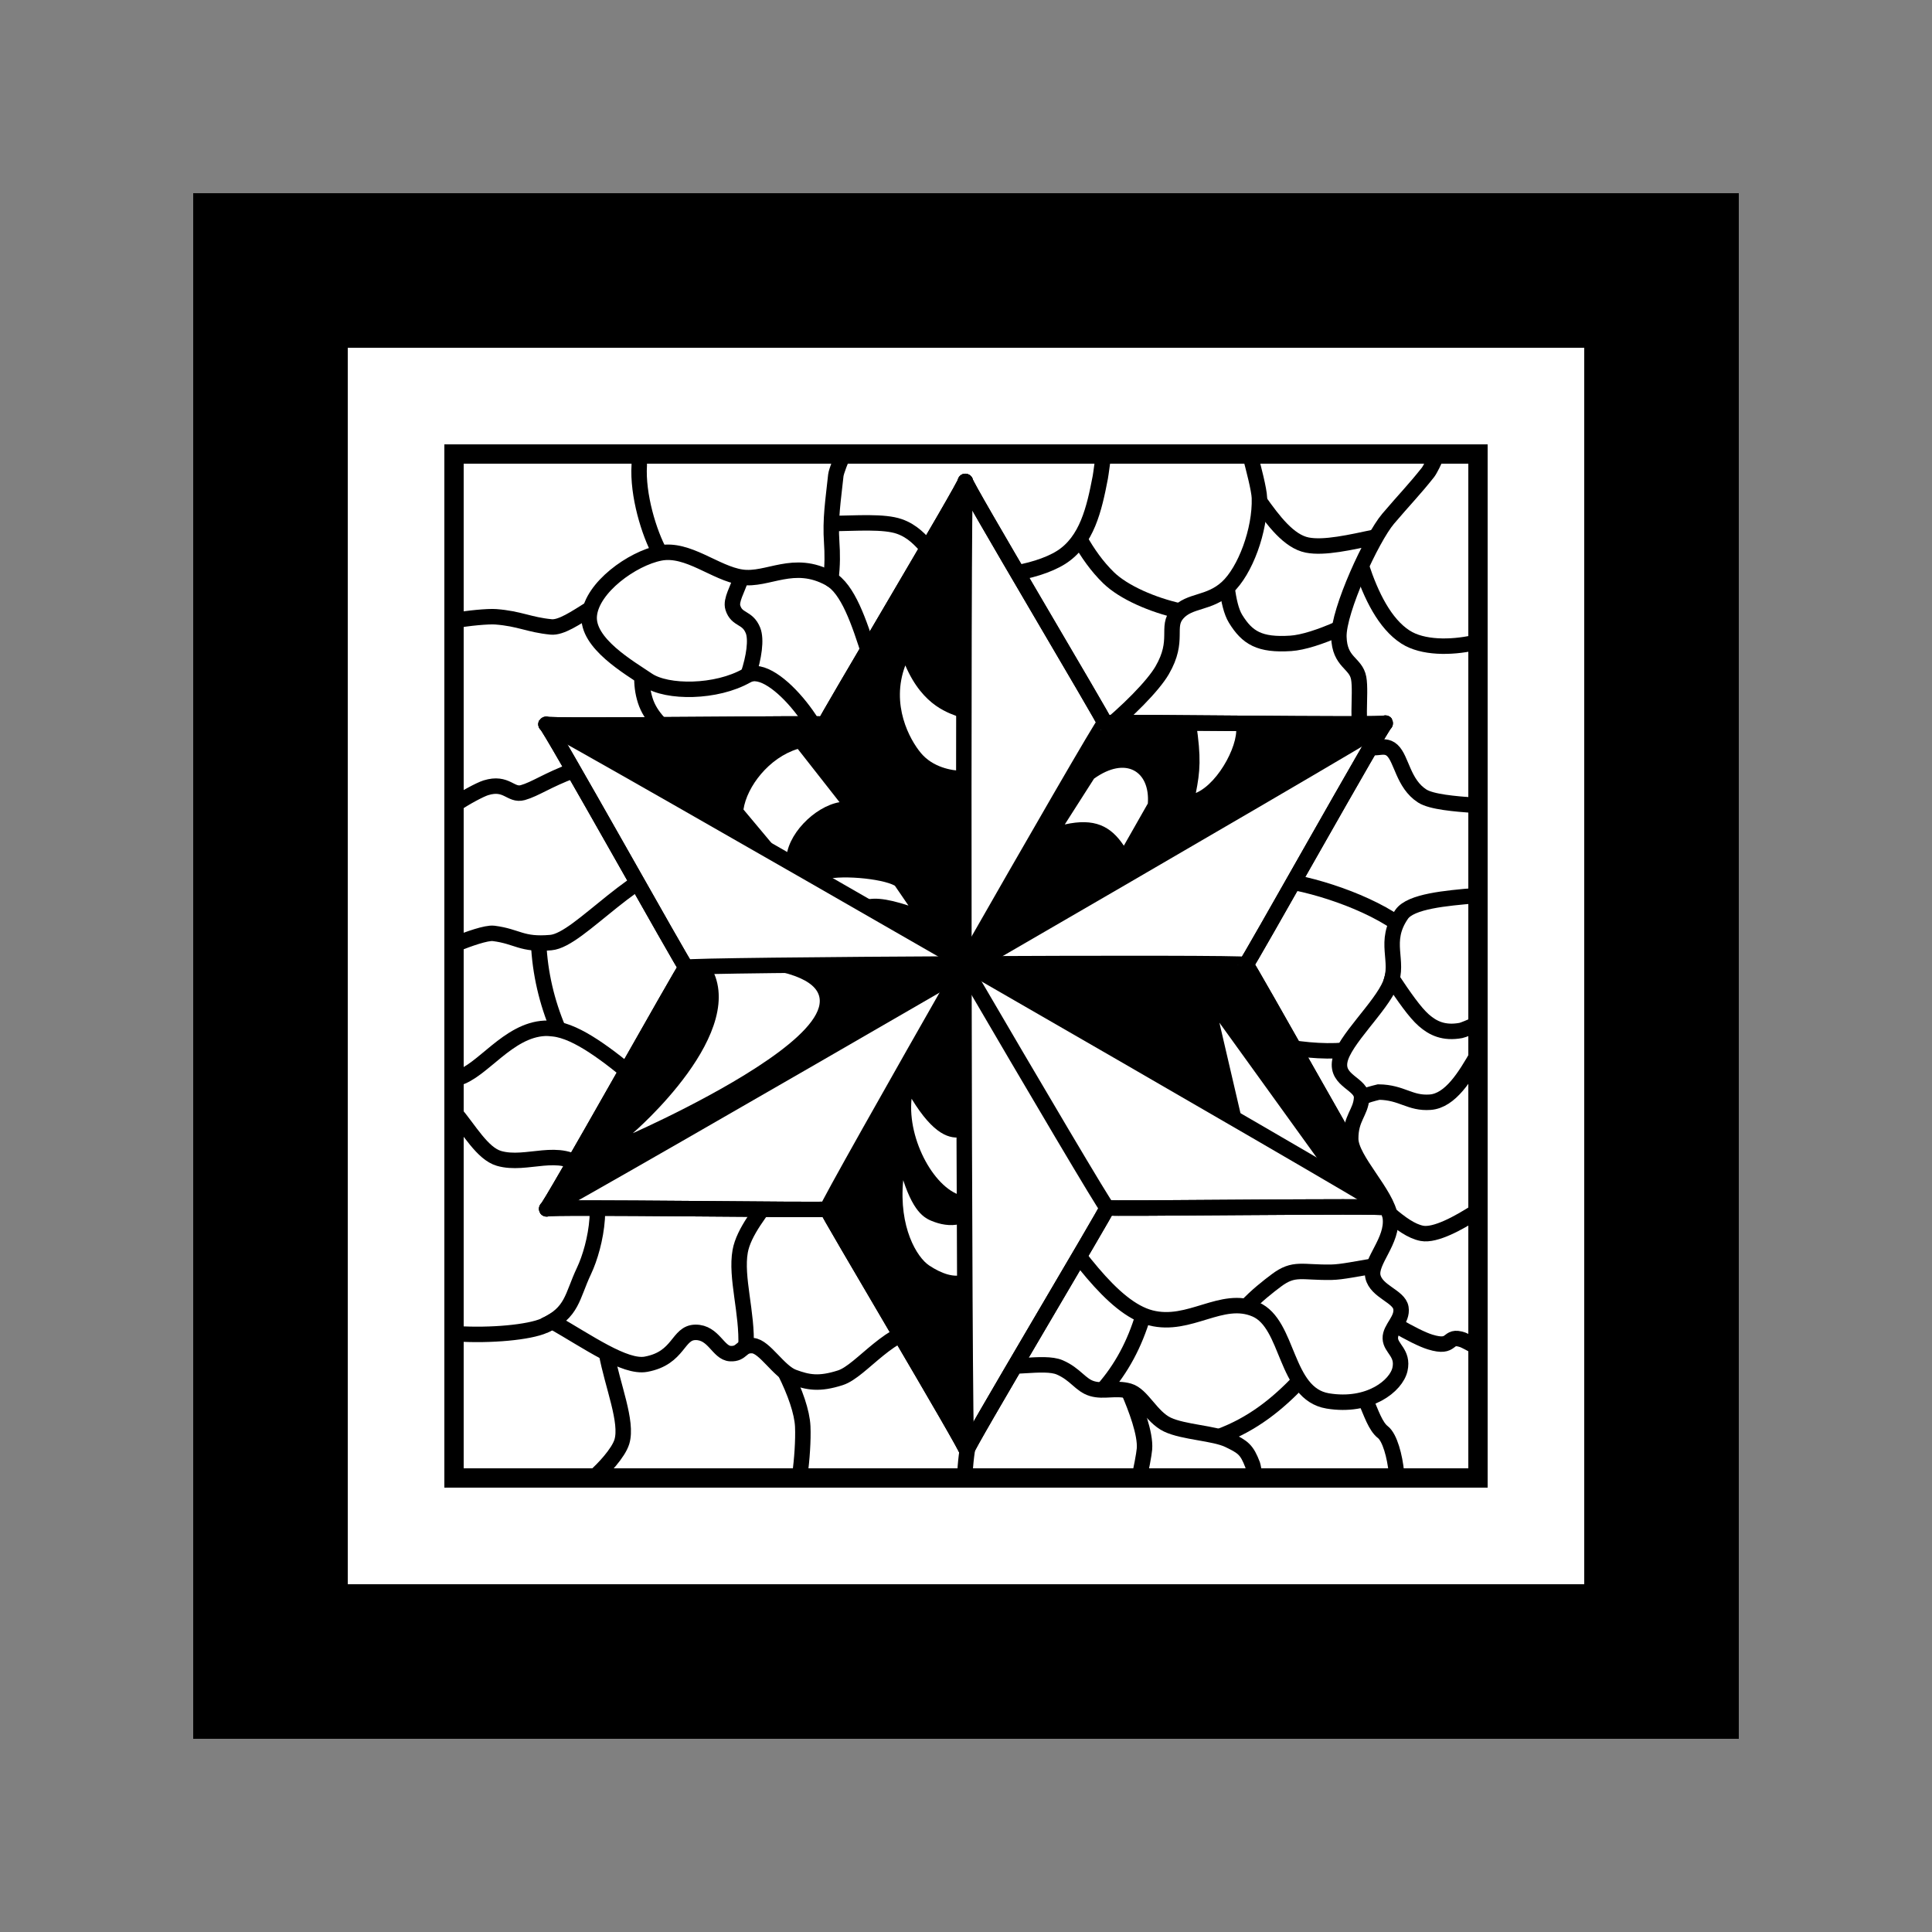 <?xml version="1.0" encoding="UTF-8" standalone="no"?>
<!-- Created with Inkscape (http://www.inkscape.org/) -->
<svg
   xmlns:dc="http://purl.org/dc/elements/1.1/"
   xmlns:cc="http://creativecommons.org/ns#"
   xmlns:rdf="http://www.w3.org/1999/02/22-rdf-syntax-ns#"
   xmlns:svg="http://www.w3.org/2000/svg"
   xmlns="http://www.w3.org/2000/svg"
   xmlns:sodipodi="http://sodipodi.sourceforge.net/DTD/sodipodi-0.dtd"
   xmlns:inkscape="http://www.inkscape.org/namespaces/inkscape"
   width="250"
   height="250"
   id="svg2"
   sodipodi:version="0.32"
   inkscape:version="0.46"
   version="1.0"
   sodipodi:docname="Star-icon.svg"
   inkscape:output_extension="org.inkscape.output.svg.inkscape">
  <rect width="100%" height="100%" fill="#808080" stroke="none"/>
  <defs
     id="defs4">
    <inkscape:perspective
       sodipodi:type="inkscape:persp3d"
       inkscape:vp_x="0 : 526.18109 : 1"
       inkscape:vp_y="0 : 1000 : 0"
       inkscape:vp_z="744.09448 : 526.18109 : 1"
       inkscape:persp3d-origin="372.04724 : 350.78739 : 1"
       id="perspective10" />
    <inkscape:perspective
       id="perspective3217"
       inkscape:persp3d-origin="372.04724 : 350.78739 : 1"
       inkscape:vp_z="744.09448 : 526.18109 : 1"
       inkscape:vp_y="0 : 1000 : 0"
       inkscape:vp_x="0 : 526.18109 : 1"
       sodipodi:type="inkscape:persp3d" />
    <clipPath
       clipPathUnits="userSpaceOnUse"
       id="clipPath3225">
      <rect
         style="opacity:1;fill:none;fill-opacity:1;stroke:#000000;stroke-width:2;stroke-linecap:round;stroke-linejoin:round;stroke-miterlimit:4;stroke-dasharray:none;stroke-opacity:1"
         id="rect3227"
         width="164.634"
         height="162.778"
         x="46.394"
         y="53.022"
         ry="0" />
    </clipPath>
  </defs>
  <sodipodi:namedview
     id="base"
     pagecolor="#ffffff"
     bordercolor="#666666"
     borderopacity="1.0"
     gridtolerance="10000"
     guidetolerance="10"
     objecttolerance="10"
     inkscape:pageopacity="0.0"
     inkscape:pageshadow="2"
     inkscape:zoom="3.772"
     inkscape:cx="125"
     inkscape:cy="154.27417"
     inkscape:document-units="px"
     inkscape:current-layer="layer1"
     showgrid="false"
     inkscape:window-width="1904"
     inkscape:window-height="1150"
     inkscape:window-x="0"
     inkscape:window-y="14" />
  <g
     inkscape:label="Layer 1"
     inkscape:groupmode="layer"
     id="layer1">
    <g
       id="g3306">
      <rect
         y="35"
         x="35"
         height="180"
         width="180"
         id="rect3515"
         style="fill:#ffffff;fill-opacity:1;stroke:none;stroke-width:2;stroke-linecap:round;stroke-linejoin:round;stroke-miterlimit:4;stroke-dasharray:none;stroke-opacity:1" />
      <path
         id="rect3229"
         d="M 25,25 L 25,225 L 225,225 L 225,25 L 25,25 z M 45,45 L 205,45 L 205,205 L 45,205 L 45,45 z"
         style="fill:#000000;fill-opacity:1;stroke:none;stroke-width:2;stroke-linecap:round;stroke-linejoin:round;stroke-miterlimit:4;stroke-dasharray:none;stroke-opacity:1" />
      <path
         id="rect3234"
         d="M 57.5,57.5 L 57.5,192.5 L 192.5,192.5 L 192.5,57.5 L 57.5,57.5 z M 60,60 L 190,60 L 190,190 L 60,190 L 60,60 z"
         style="fill:#000000;fill-opacity:1;stroke:none;stroke-width:2;stroke-linecap:round;stroke-linejoin:round;stroke-miterlimit:4;stroke-dasharray:none;stroke-opacity:1" />
      <path
         sodipodi:nodetypes="csssc"
         id="path3517"
         d="M 70.406,171.531 C 74.105,169.863 73.999,167.769 75.562,164.469 C 77.126,161.169 78.581,154.16 75.531,151.219 C 72.482,148.278 68.156,150.949 64.561,149.893 C 62.418,149.264 60.728,146.184 58.811,143.924"
         style="fill:none;fill-rule:evenodd;stroke:#000000;stroke-width:2;stroke-linecap:butt;stroke-linejoin:miter;stroke-miterlimit:4;stroke-dasharray:none;stroke-opacity:1" />
      <path
         sodipodi:nodetypes="csssssssssssssscsc"
         id="path3519"
         d="M 162.338,190.753 C 162.298,190.611 162.141,189.686 162.094,189.562 C 161.34,187.587 160.873,187.253 159,186.344 C 157.127,185.435 153.173,185.344 151.062,184.344 C 148.952,183.343 147.811,180.491 146.094,180 C 144.377,179.509 142.835,180.14 141.312,179.688 C 139.79,179.235 139.19,177.827 137.125,176.938 C 135.06,176.048 130.242,177.34 127.594,176.531 C 124.946,175.722 124.379,172.137 120,171.875 C 115.357,171.597 111.514,177.391 108.75,178.281 C 105.986,179.171 104.546,178.886 102.656,178.188 C 100.766,177.489 98.953,174.229 97.406,174.125 C 95.859,174.021 96.077,175.243 94.5,175.156 C 92.923,175.07 92.363,172.388 90,172.406 C 87.637,172.424 87.933,175.73 83.594,176.531 C 80.857,177.037 76.048,173.605 71.469,171 C 71.151,171.192 70.838,171.351 70.438,171.531 C 68.463,172.422 63.422,172.858 59.207,172.594"
         style="fill:none;fill-rule:evenodd;stroke:#000000;stroke-width:2;stroke-linecap:butt;stroke-linejoin:miter;stroke-miterlimit:4;stroke-dasharray:none;stroke-opacity:1" />
      <path
         id="path3301"
         d="M 96.531,174.281 C 96.736,169.902 95.172,165.292 95.781,161.906 C 96.677,156.923 104.951,150.794 102.906,147.438 C 100.861,144.081 97.94,148.842 92.844,147.25 C 87.748,145.658 77.789,133.773 71.625,133.125 C 71.24,133.084 70.858,133.046 70.5,133.062 C 65.719,133.286 62.402,138.661 59.168,139.521"
         style="fill:none;fill-rule:evenodd;stroke:#000000;stroke-width:2;stroke-linecap:butt;stroke-linejoin:miter;stroke-miterlimit:4;stroke-dasharray:none;stroke-opacity:1" />
      <path
         id="path3296"
         d="M 78.469,175.062 C 79.252,179.3 81.25,183.997 80.469,186.562 C 80.025,188.019 78.034,190.143 76.946,191.07"
         style="fill:none;fill-rule:evenodd;stroke:#000000;stroke-width:2;stroke-linecap:butt;stroke-linejoin:miter;stroke-miterlimit:4;stroke-dasharray:none;stroke-opacity:1" />
      <path
         id="path3536"
         d="M 103.506,190.793 C 103.769,188.97 103.953,186.328 103.875,184.594 C 103.791,182.717 102.883,180.148 101.594,177.562"
         style="fill:none;fill-rule:evenodd;stroke:#000000;stroke-width:2;stroke-linecap:butt;stroke-linejoin:miter;stroke-miterlimit:4;stroke-dasharray:none;stroke-opacity:1" />
      <path
         id="path3292"
         d="M 127.594,176.531 C 127.414,176.476 127.256,176.391 127.094,176.312 C 126.877,177.779 126.709,179.217 126.469,180.469 C 125.974,183.05 124.905,187.793 124.858,191.07"
         style="fill:none;fill-rule:evenodd;stroke:#000000;stroke-width:2;stroke-linecap:butt;stroke-linejoin:miter;stroke-miterlimit:4;stroke-dasharray:none;stroke-opacity:1" />
      <path
         id="path3541"
         d="M 147.364,191.308 C 147.642,190.34 148.041,188.152 148.094,187.5 C 148.254,185.517 146.975,182.178 146.031,180"
         style="fill:none;fill-rule:evenodd;stroke:#000000;stroke-width:2;stroke-linecap:butt;stroke-linejoin:miter;stroke-miterlimit:4;stroke-dasharray:none;stroke-opacity:1" />
      <path
         id="path3273"
         d="M 161.729,58.771 C 162.199,60.555 162.935,63.349 162.969,64.438 C 163.097,68.598 161.121,73.892 158.781,76.031 C 156.442,78.171 153.939,77.604 152.375,79.375 C 150.811,81.146 152.68,82.791 150.375,86.75 C 148.07,90.709 137.262,100.159 131.562,101.031 C 125.863,101.903 122.049,99.987 117.594,96 C 113.139,92.013 112.064,77.462 107.375,74.875 C 102.686,72.288 99.375,75.18 95.969,74.688 C 92.562,74.195 89.004,70.853 85.406,71.562 C 81.809,72.272 76.598,76.015 76.25,79.625 C 75.902,83.235 81.434,86.385 83.812,88 C 86.304,89.692 92.691,89.68 96.656,87.406 C 100.198,85.375 108.155,96.274 106.688,99 C 105.22,101.726 77.214,98.584 74.062,99.75 C 70.911,100.916 69.246,102.115 67.656,102.562 C 66.066,103.01 65.579,101.101 62.875,101.938 C 62.112,102.173 60.03,103.298 58.93,104.078"
         style="fill:none;fill-rule:evenodd;stroke:#000000;stroke-width:2;stroke-linecap:butt;stroke-linejoin:miter;stroke-miterlimit:4;stroke-dasharray:none;stroke-opacity:1" />
      <path
         id="path3271"
         d="M 190.714,104.204 C 188.314,104.019 185.241,103.779 184.031,103 C 181.558,101.407 181.381,98.221 180.156,97.094 C 178.932,95.966 177.537,97.598 176.469,95.969 C 175.4,94.34 176.179,89.762 175.812,87.75 C 175.446,85.738 173.336,85.776 173.25,82.406 C 173.164,79.037 177.497,69.629 179.625,67.125 C 181.753,64.621 182.984,63.392 184.781,61.125 C 185.03,60.812 185.732,59.428 185.836,59.009"
         style="fill:none;fill-rule:evenodd;stroke:#000000;stroke-width:2;stroke-linecap:butt;stroke-linejoin:miter;stroke-miterlimit:4;stroke-dasharray:none;stroke-opacity:1" />
      <path
         id="path3546"
         d="M 59.009,122.146 C 60.548,121.53 62.939,120.662 63.875,120.781 C 67.011,121.18 67.454,122.308 71.281,121.969 C 75.109,121.63 82.241,111.903 90.562,110.656 C 98.884,109.41 112.373,115.028 120.062,122.812 C 127.752,130.597 128.693,147.561 133.812,154.625 C 138.932,161.689 143.866,169.238 148.906,170.531 C 153.946,171.824 158.086,167.545 162.469,169.438 C 166.851,171.33 166.195,180.355 171.812,181.281 C 177.171,182.165 180.69,179.308 181.156,177.188 C 181.623,175.067 179.951,174.505 179.906,173.188 C 179.861,171.87 181.532,170.777 181.281,169.25 C 181.031,167.723 178.102,167.15 177.656,165.188 C 177.21,163.225 180.296,160.579 179.906,157.531 C 179.516,154.484 174.804,150.07 174.781,147.375 C 174.759,144.68 176.083,143.96 176.188,142.094 C 176.292,140.228 172.872,139.943 173.375,137.281 C 173.878,134.619 178.673,130.32 179.906,127.312 C 181.14,124.305 178.889,121.895 181.375,118.312 C 182.549,116.62 187.116,116.225 190.872,115.898"
         style="fill:none;fill-rule:evenodd;stroke:#000000;stroke-width:2;stroke-linecap:butt;stroke-linejoin:miter;stroke-miterlimit:4;stroke-dasharray:none;stroke-opacity:1" />
      <path
         sodipodi:nodetypes="cc"
         id="path3286"
         d="M 69.697,122.044 C 69.872,125.918 70.758,129.687 72.252,133.215"
         style="fill:none;fill-rule:evenodd;stroke:#000000;stroke-width:2;stroke-linecap:butt;stroke-linejoin:miter;stroke-miterlimit:4;stroke-dasharray:none;stroke-opacity:1" />
      <path
         id="path3548"
         d="M 142.699,179.858 C 145.136,177.107 146.84,173.871 147.931,170.198"
         style="fill:none;fill-rule:evenodd;stroke:#000000;stroke-width:2;stroke-linecap:butt;stroke-linejoin:miter;stroke-miterlimit:4;stroke-dasharray:none;stroke-opacity:1" />
      <path
         sodipodi:nodetypes="ccssc"
         id="path3559"
         d="M 96.649,87.384 C 96.699,87.356 96.756,87.348 96.807,87.324 C 97.573,85.072 97.901,82.741 97.438,81.584 C 96.715,79.778 95.35,80.305 94.833,78.632 C 94.53,77.65 95.445,76.289 95.934,74.682"
         style="fill:none;fill-rule:evenodd;stroke:#000000;stroke-width:2;stroke-linecap:butt;stroke-linejoin:miter;stroke-miterlimit:4;stroke-dasharray:none;stroke-opacity:1" />
      <path
         id="path3282"
         d="M 168.156,178.688 C 165.344,181.628 162.166,184.27 157.719,185.906"
         style="fill:none;fill-rule:evenodd;stroke:#000000;stroke-width:2;stroke-linecap:butt;stroke-linejoin:miter;stroke-miterlimit:4;stroke-dasharray:none;stroke-opacity:1" />
      <path
         id="path3603"
         d="M 180.704,190.595 C 180.494,188.439 179.838,186.007 178.938,185.312 C 178.007,184.594 177.434,182.872 176.656,181.031"
         style="fill:none;fill-rule:evenodd;stroke:#000000;stroke-width:2;stroke-linecap:butt;stroke-linejoin:miter;stroke-miterlimit:4;stroke-dasharray:none;stroke-opacity:1" />
      <path
         id="path3278"
         d="M 180.562,171.438 C 182.382,172.506 184.052,173.346 185.062,173.656 C 188.219,174.626 187.077,172.624 189.281,173.375 C 189.518,173.456 190.786,174.107 191.031,174.319"
         style="fill:none;fill-rule:evenodd;stroke:#000000;stroke-width:2;stroke-linecap:butt;stroke-linejoin:miter;stroke-miterlimit:4;stroke-dasharray:none;stroke-opacity:1" />
      <path
         id="path3611"
         d="M 190.951,156.837 C 188.795,158.22 185.747,159.923 184,159.594 C 182.648,159.339 181.223,158.299 179.812,157.094 C 179.851,157.248 179.887,157.383 179.906,157.531"
         style="fill:none;fill-rule:evenodd;stroke:#000000;stroke-width:2;stroke-linecap:butt;stroke-linejoin:miter;stroke-miterlimit:4;stroke-dasharray:none;stroke-opacity:1" />
      <path
         id="path3267"
         d="M 176.188,142.094 C 176.689,141.716 177.678,141.495 178.406,141.312 C 181.419,141.352 182.431,142.818 185.062,142.625 C 187.694,142.432 189.613,139.233 191.229,136.414"
         style="fill:none;fill-rule:evenodd;stroke:#000000;stroke-width:2;stroke-linecap:butt;stroke-linejoin:miter;stroke-miterlimit:4;stroke-dasharray:none;stroke-opacity:1" />
      <path
         id="path3616"
         d="M 190.753,132.674 C 190.44,132.812 189.363,133.283 189.031,133.344 C 186.845,133.744 185.427,133.063 184.25,132.031 C 183.069,130.996 181.68,128.976 180.125,126.656 C 180.069,126.872 179.997,127.091 179.906,127.312"
         style="fill:none;fill-rule:evenodd;stroke:#000000;stroke-width:2;stroke-linecap:butt;stroke-linejoin:miter;stroke-miterlimit:4;stroke-dasharray:none;stroke-opacity:1" />
      <path
         sodipodi:nodetypes="csc"
         id="path3621"
         d="M 176.156,73.25 C 177.408,77.068 179.196,80.718 181.875,82.438 C 184.084,83.855 187.702,83.841 190.714,83.185"
         style="fill:none;fill-rule:evenodd;stroke:#000000;stroke-width:2;stroke-linecap:butt;stroke-linejoin:miter;stroke-miterlimit:4;stroke-dasharray:none;stroke-opacity:1" />
      <path
         id="path3255"
         d="M 178.094,69.469 C 174.712,70.187 171.356,70.962 169.156,70.531 C 166.786,70.068 164.773,67.379 162.969,64.844"
         style="fill:none;fill-rule:evenodd;stroke:#000000;stroke-width:2;stroke-linecap:butt;stroke-linejoin:miter;stroke-miterlimit:4;stroke-dasharray:none;stroke-opacity:1" />
      <path
         id="path3626"
         d="M 158.781,76.031 C 158.988,77.696 159.326,79.168 159.875,80.062 C 161.396,82.54 162.991,83.515 167.031,83.25 C 168.595,83.148 170.898,82.407 173.344,81.312"
         style="fill:none;fill-rule:evenodd;stroke:#000000;stroke-width:2;stroke-linecap:butt;stroke-linejoin:miter;stroke-miterlimit:4;stroke-dasharray:none;stroke-opacity:1" />
      <path
         id="path3263"
         d="M 74.062,99.75 C 75.778,99.115 84.811,99.756 92.969,100.031 C 90.645,96.899 84.884,94.994 83.5,90.656 C 83.146,89.546 83.045,88.498 83.062,87.5"
         style="fill:none;fill-rule:evenodd;stroke:#000000;stroke-width:2;stroke-linecap:butt;stroke-linejoin:miter;stroke-miterlimit:4;stroke-dasharray:none;stroke-opacity:1" />
      <path
         id="path3631"
         d="M 76.469,78.719 C 74.483,79.967 72.599,81.252 71.312,81.125 C 68.421,80.84 67.255,80.051 64.156,79.812 C 63.16,79.736 60.501,79.987 58.85,80.306"
         style="fill:none;fill-rule:evenodd;stroke:#000000;stroke-width:2;stroke-linecap:butt;stroke-linejoin:miter;stroke-miterlimit:4;stroke-dasharray:none;stroke-opacity:1" />
      <path
         id="path3259"
         d="M 107.375,74.875 C 107.421,74.901 107.454,74.941 107.5,74.969 C 107.751,73.187 107.708,71.472 107.625,70.25 C 107.412,67.106 107.804,64.84 108.156,61.5 C 108.206,61.028 108.862,59.337 109.132,58.811"
         style="fill:none;fill-rule:evenodd;stroke:#000000;stroke-width:2;stroke-linecap:butt;stroke-linejoin:miter;stroke-miterlimit:4;stroke-dasharray:none;stroke-opacity:1" />
      <path
         id="path3636"
         d="M 82.719,58.969 C 82.716,59.038 82.721,60.118 82.719,60.188 C 82.478,64.052 83.983,68.974 85.406,71.562"
         style="fill:none;fill-rule:evenodd;stroke:#000000;stroke-width:2;stroke-linecap:butt;stroke-linejoin:miter;stroke-miterlimit:4;stroke-dasharray:none;stroke-opacity:1" />
      <path
         sodipodi:nodetypes="cscssc"
         id="path3641"
         d="M 180.75,119.438 C 176.055,116.222 168.277,113.898 163.844,113.719 C 161.609,113.629 159.233,113.438 157.031,113.531 C 153.361,113.687 150.184,114.665 149,118.25 C 147.106,123.986 150.623,129.144 156.406,132.281 C 160.552,134.53 168.296,136.381 173.906,135.906"
         style="fill:none;fill-rule:evenodd;stroke:#000000;stroke-width:2;stroke-linecap:butt;stroke-linejoin:miter;stroke-miterlimit:4;stroke-dasharray:none;stroke-opacity:1" />
      <path
         sodipodi:nodetypes="cssc"
         id="path3646"
         d="M 177.812,163.812 C 175.638,164.172 173.642,164.6 172.312,164.625 C 168.455,164.697 167.472,163.949 165.156,165.688 C 164.095,166.484 162.562,167.678 161.25,169.094"
         style="fill:none;fill-rule:evenodd;stroke:#000000;stroke-width:2;stroke-linecap:butt;stroke-linejoin:miter;stroke-miterlimit:4;stroke-dasharray:none;stroke-opacity:1" />
      <path
         sodipodi:nodetypes="cssssc"
         id="path3651"
         d="M 107.594,67.75 C 110.806,67.709 114.369,67.424 116.375,68.125 C 119.781,69.315 120.509,72.748 123.812,73.969 C 127.116,75.189 133.987,74.23 137.312,72.125 C 140.638,70.02 141.598,65.856 142.375,61.781 C 142.475,61.259 142.678,59.531 142.798,58.93"
         style="fill:none;fill-rule:evenodd;stroke:#000000;stroke-width:2;stroke-linecap:butt;stroke-linejoin:miter;stroke-miterlimit:4;stroke-dasharray:none;stroke-opacity:1" />
      <path
         sodipodi:nodetypes="css"
         id="path3656"
         d="M 139.719,69.75 C 140.727,71.576 141.983,73.332 143.438,74.75 C 145.413,76.676 149.171,78.28 152.656,79.062"
         style="fill:none;fill-rule:evenodd;stroke:#000000;stroke-width:2;stroke-linecap:butt;stroke-linejoin:miter;stroke-miterlimit:4;stroke-dasharray:none;stroke-opacity:1" />
      <path
         sodipodi:nodetypes="ccccc"
         d="M 125.033,124.933 C 125.058,104.139 124.72,82.842 124.969,62.292 C 125.281,62.29 106.415,93.897 106.73,93.715 C 106.73,93.715 106.415,93.897 106.73,93.715 C 106.887,93.624 115.898,109.29 125.033,124.933 z"
         style="fill:#000000;fill-opacity:1;stroke:none;stroke-width:2;stroke-linecap:round;stroke-linejoin:round;stroke-miterlimit:4;stroke-opacity:1"
         id="path3283" />
      <path
         id="path3308"
         style="fill:#000000;fill-opacity:1;stroke:none;stroke-width:2;stroke-linecap:round;stroke-linejoin:round;stroke-miterlimit:4;stroke-opacity:1"
         d="M 125.042,125.062 C 143.037,135.481 161.65,145.836 179.322,156.327 C 179.168,156.598 161.228,124.457 161.229,124.82 C 161.229,124.82 161.228,124.457 161.229,124.82 C 161.229,125.001 143.156,124.972 125.042,125.062 z"
         sodipodi:nodetypes="ccccc" />
      <path
         sodipodi:nodetypes="ccccc"
         d="M 125.075,124.995 C 143.095,114.619 161.37,103.678 179.291,93.619 C 179.449,93.888 142.644,93.354 142.958,93.535 C 142.958,93.535 142.644,93.354 142.958,93.535 C 143.116,93.626 134.054,109.262 125.075,124.995 z"
         style="fill:#000000;fill-opacity:1;stroke:none;stroke-width:2;stroke-linecap:round;stroke-linejoin:round;stroke-miterlimit:4;stroke-opacity:1"
         id="path3312" />
      <path
         id="path3316"
         style="fill:#000000;fill-opacity:1;stroke:none;stroke-width:2;stroke-linecap:round;stroke-linejoin:round;stroke-miterlimit:4;stroke-opacity:1"
         d="M 124.925,124.995 C 106.905,114.619 88.63,103.678 70.709,93.619 C 70.551,93.889 107.356,93.354 107.042,93.535 C 107.042,93.535 107.356,93.354 107.042,93.535 C 106.884,93.626 115.946,109.262 124.925,124.995 z"
         sodipodi:nodetypes="ccccc" />
      <path
         id="path3324"
         style="fill:#000000;fill-opacity:1;stroke:none;stroke-width:2;stroke-linecap:round;stroke-linejoin:round;stroke-miterlimit:4;stroke-opacity:1"
         d="M 125.033,125.067 C 125.058,145.861 124.72,167.158 124.969,187.708 C 125.281,187.71 106.415,156.103 106.73,156.285 C 106.73,156.285 106.415,156.103 106.73,156.285 C 106.887,156.376 115.898,140.71 125.033,125.067 z"
         sodipodi:nodetypes="ccccc" />
      <path
         sodipodi:nodetypes="ccccc"
         d="M 125.075,125.005 C 143.095,135.381 161.37,146.322 179.291,156.381 C 179.449,156.112 142.644,156.646 142.958,156.465 C 142.958,156.465 142.644,156.646 142.958,156.465 C 143.116,156.374 134.054,140.738 125.075,125.005 z"
         style="fill:#ffffff;fill-opacity:1;stroke:none;stroke-width:2;stroke-linecap:round;stroke-linejoin:round;stroke-miterlimit:4;stroke-opacity:1"
         id="path3348" />
      <path
         id="path3352"
         style="fill:#ffffff;fill-opacity:1;stroke:none;stroke-width:2;stroke-linecap:round;stroke-linejoin:round;stroke-miterlimit:4;stroke-opacity:1"
         d="M 125.042,124.938 C 143.037,114.519 161.65,104.164 179.322,93.673 C 179.168,93.402 161.228,125.543 161.229,125.18 C 161.229,125.18 161.228,125.543 161.229,125.18 C 161.229,124.999 143.156,125.028 125.042,124.938 z"
         sodipodi:nodetypes="ccccc" />
      <path
         sodipodi:nodetypes="ccccc"
         d="M 124.967,124.933 C 124.942,104.139 125.28,82.842 125.031,62.292 C 124.719,62.29 143.584,93.897 143.27,93.715 C 143.27,93.715 143.584,93.897 143.27,93.715 C 143.113,93.624 134.102,109.29 124.967,124.933 z"
         style="fill:#ffffff;fill-opacity:1;stroke:none;stroke-width:2;stroke-linecap:round;stroke-linejoin:round;stroke-miterlimit:4;stroke-opacity:1"
         id="path3356" />
      <path
         id="path3360"
         style="fill:#ffffff;fill-opacity:1;stroke:none;stroke-width:2;stroke-linecap:round;stroke-linejoin:round;stroke-miterlimit:4;stroke-opacity:1"
         d="M 124.958,124.938 C 106.963,114.519 88.35,104.164 70.678,93.673 C 70.832,93.402 88.772,125.543 88.771,125.18 C 88.771,125.18 88.772,125.543 88.771,125.18 C 88.771,124.999 106.844,125.028 124.958,124.938 z"
         sodipodi:nodetypes="ccccc" />
      <path
         sodipodi:nodetypes="ccccc"
         d="M 124.925,125.005 C 106.905,135.381 88.63,146.322 70.709,156.381 C 70.551,156.112 107.356,156.646 107.042,156.465 C 107.042,156.465 107.356,156.646 107.042,156.465 C 106.884,156.374 115.946,140.738 124.925,125.005 z"
         style="fill:#ffffff;fill-opacity:1;stroke:none;stroke-width:2;stroke-linecap:round;stroke-linejoin:round;stroke-miterlimit:4;stroke-opacity:1"
         id="path3364" />
      <path
         id="path3368"
         style="fill:#ffffff;fill-opacity:1;stroke:none;stroke-width:2;stroke-linecap:round;stroke-linejoin:round;stroke-miterlimit:4;stroke-opacity:1"
         d="M 124.967,125.067 C 124.942,145.861 125.28,167.158 125.031,187.708 C 124.719,187.71 143.584,156.103 143.27,156.285 C 143.27,156.285 143.584,156.103 143.27,156.285 C 143.113,156.376 134.102,140.71 124.967,125.067 z"
         sodipodi:nodetypes="ccccc" />
      <path
         sodipodi:nodetypes="ccccc"
         d="M 124.958,125.062 C 106.963,135.481 88.35,145.836 70.678,156.327 C 70.832,156.598 88.772,124.457 88.771,124.82 C 88.771,124.82 88.772,124.457 88.771,124.82 C 88.771,125.001 106.844,124.972 124.958,125.062 z"
         style="fill:#000000;fill-opacity:1;stroke:none;stroke-width:2;stroke-linecap:round;stroke-linejoin:round;stroke-miterlimit:4;stroke-opacity:1"
         id="path3320" />
      <path
         sodipodi:nodetypes="csc"
         id="path3497"
         d="M 91.745,124.745 C 128.992,125.909 81.882,146.635 81.882,146.635 C 81.882,146.635 97.466,133.311 91.745,124.745 z"
         style="fill:#ffffff;fill-opacity:1;fill-rule:evenodd;stroke:none;stroke-width:1px;stroke-linecap:butt;stroke-linejoin:miter;stroke-opacity:1" />
      <path
         sodipodi:nodetypes="ccccc"
         id="path3499"
         d="M 103.23,96.911 L 108.635,103.802 C 105.38,104.367 101.695,108.097 101.744,111.369 L 96.204,104.748 C 96.651,101.778 99.51,98.045 103.23,96.911 z"
         style="fill:#ffffff;fill-opacity:1;fill-rule:evenodd;stroke:none;stroke-width:1px;stroke-linecap:butt;stroke-linejoin:miter;stroke-opacity:1" />
      <path
         sodipodi:nodetypes="ccccc"
         id="path3501"
         d="M 106.338,113.936 L 111.202,116.773 C 112.653,115.947 114.688,116.252 117.553,117.179 L 115.796,114.611 C 114.158,113.671 108.359,113.121 106.338,113.936 z"
         style="fill:#ffffff;fill-opacity:1;fill-rule:evenodd;stroke:none;stroke-width:1px;stroke-linecap:butt;stroke-linejoin:miter;stroke-opacity:1" />
      <path
         sodipodi:nodetypes="czccc"
         id="path3503"
         d="M 117.148,86.102 C 115.217,91.209 117.729,95.726 119.174,97.451 C 120.687,99.258 123.082,99.735 124.579,99.748 L 124.309,92.857 C 122.932,92.293 119.483,91.533 117.148,86.102 z"
         style="fill:#ffffff;fill-opacity:1;fill-rule:evenodd;stroke:none;stroke-width:1px;stroke-linecap:butt;stroke-linejoin:miter;stroke-opacity:1" />
      <path
         sodipodi:nodetypes="cccc"
         id="path3505"
         d="M 117.958,142.176 C 117.39,147.533 121.064,154.129 124.749,154.78 L 124.614,147.11 C 122.916,147.481 120.816,146.853 117.958,142.176 z"
         style="fill:#ffffff;fill-opacity:1;fill-rule:evenodd;stroke:none;stroke-width:1px;stroke-linecap:butt;stroke-linejoin:miter;stroke-opacity:1" />
      <path
         sodipodi:nodetypes="czcczc"
         id="path3507"
         d="M 116.877,152.715 C 116.284,158.824 118.66,162.71 120.23,163.749 C 121.786,164.779 123.464,165.419 124.849,164.877 L 124.579,158.256 C 123.485,158.706 122.077,158.548 120.946,158.135 C 119.833,157.728 118.349,157.21 116.877,152.715 z"
         style="fill:#ffffff;fill-opacity:1;fill-rule:evenodd;stroke:none;stroke-width:1px;stroke-linecap:butt;stroke-linejoin:miter;stroke-opacity:1" />
      <path
         sodipodi:nodetypes="cccc"
         id="path3509"
         d="M 157.79,132.332 L 160.771,145.138 L 171.447,151.271 L 157.79,132.332 z"
         style="fill:#ffffff;fill-opacity:1;fill-rule:evenodd;stroke:none;stroke-width:1px;stroke-linecap:butt;stroke-linejoin:miter;stroke-opacity:1" />
      <path
         sodipodi:nodetypes="ccccc"
         id="path3511"
         d="M 137.783,106.683 L 141.567,100.756 C 145.706,97.799 148.83,99.808 148.53,103.969 L 145.424,109.432 C 143.717,106.874 141.619,105.825 137.783,106.683 z"
         style="fill:#ffffff;fill-opacity:1;fill-rule:evenodd;stroke:none;stroke-width:1px;stroke-linecap:butt;stroke-linejoin:miter;stroke-opacity:1" />
      <path
         sodipodi:nodetypes="cccc"
         id="path3513"
         d="M 154.778,93.58 C 155.447,98.061 155.295,99.829 154.742,102.613 C 157.796,101.326 160.601,95.761 159.848,93.651 L 154.778,93.58 z"
         style="fill:#ffffff;fill-opacity:1;fill-rule:evenodd;stroke:none;stroke-width:1px;stroke-linecap:butt;stroke-linejoin:miter;stroke-opacity:1" />
      <path
         id="path3270"
         d="M 70.652,93.717 C 70.473,94.03 107.042,93.534 106.73,93.715 C 106.415,93.897 125.281,62.29 124.918,62.292 C 124.557,62.294 143.271,93.715 142.958,93.535 C 142.644,93.354 179.449,93.888 179.266,93.575 C 179.084,93.263 161.229,125.181 161.229,124.82 C 161.228,124.457 179.168,156.598 179.348,156.283 C 179.527,155.97 142.958,156.466 143.27,156.285 C 143.584,156.103 124.719,187.71 125.082,187.708 C 125.443,187.706 106.729,156.285 107.042,156.465 C 107.356,156.646 70.551,156.112 70.734,156.425 C 70.916,156.737 88.771,124.819 88.771,125.18 C 88.772,125.543 70.832,93.402 70.652,93.717 z"
         style="fill:none;fill-opacity:1;stroke:#000000;stroke-width:2;stroke-linecap:round;stroke-linejoin:round;stroke-miterlimit:4;stroke-opacity:1" />
      <path
         id="path3277"
         d="M 70.734,156.424 C 70.917,156.738 179.448,93.886 179.266,93.574"
         style="fill:none;fill-opacity:1;stroke:#000000;stroke-width:2;stroke-linecap:round;stroke-linejoin:round;stroke-miterlimit:4;stroke-opacity:1"
         sodipodi:nodetypes="cs" />
      <path
         sodipodi:nodetypes="cs"
         style="fill:none;fill-opacity:1;stroke:#000000;stroke-width:2;stroke-linecap:round;stroke-linejoin:round;stroke-miterlimit:4;stroke-opacity:1"
         d="M 179.348,156.284 C 179.528,155.968 70.831,93.404 70.652,93.717"
         id="path3281" />
      <path
         id="path3287"
         d="M 161.229,124.82 C 161.228,124.459 88.771,124.817 88.771,125.18"
         style="fill:none;fill-opacity:1;stroke:#000000;stroke-width:2;stroke-linecap:round;stroke-linejoin:round;stroke-miterlimit:4;stroke-opacity:1"
         sodipodi:nodetypes="cs" />
      <path
         sodipodi:nodetypes="cs"
         style="fill:none;fill-opacity:1;stroke:#000000;stroke-width:2;stroke-linecap:round;stroke-linejoin:round;stroke-miterlimit:4;stroke-opacity:1"
         d="M 142.958,93.535 C 142.646,93.355 106.727,156.284 107.042,156.465"
         id="path3291" />
      <path
         id="path3300"
         d="M 124.919,62.292 C 124.556,62.293 124.722,187.71 125.082,187.708"
         style="fill:none;fill-opacity:1;stroke:#000000;stroke-width:2;stroke-linecap:round;stroke-linejoin:round;stroke-miterlimit:4;stroke-opacity:1"
         sodipodi:nodetypes="cs" />
      <path
         sodipodi:nodetypes="cs"
         style="fill:none;fill-opacity:1;stroke:#000000;stroke-width:2;stroke-linecap:round;stroke-linejoin:round;stroke-miterlimit:4;stroke-opacity:1"
         d="M 106.73,93.715 C 106.418,93.896 142.956,156.467 143.27,156.285"
         id="path3302" />
      <path
         style="fill:none;fill-opacity:1;stroke:#000000;stroke-width:2;stroke-linecap:round;stroke-linejoin:round;stroke-miterlimit:4;stroke-opacity:1"
         d="M 70.652,93.717 C 70.473,94.03 107.042,93.534 106.73,93.715 C 106.415,93.897 125.281,62.29 124.918,62.292 C 124.557,62.294 143.271,93.715 142.958,93.535 C 142.644,93.354 179.449,93.888 179.266,93.575 C 179.084,93.263 161.229,125.181 161.229,124.82 C 161.228,124.457 179.168,156.598 179.348,156.283 C 179.527,155.97 142.958,156.466 143.27,156.285 C 143.584,156.103 124.719,187.71 125.082,187.708 C 125.443,187.706 106.729,156.285 107.042,156.465 C 107.356,156.646 70.551,156.112 70.734,156.425 C 70.916,156.737 88.771,124.819 88.771,125.18 C 88.772,125.543 70.832,93.402 70.652,93.717 z"
         id="path3303" />
    </g>
  </g>
</svg>
